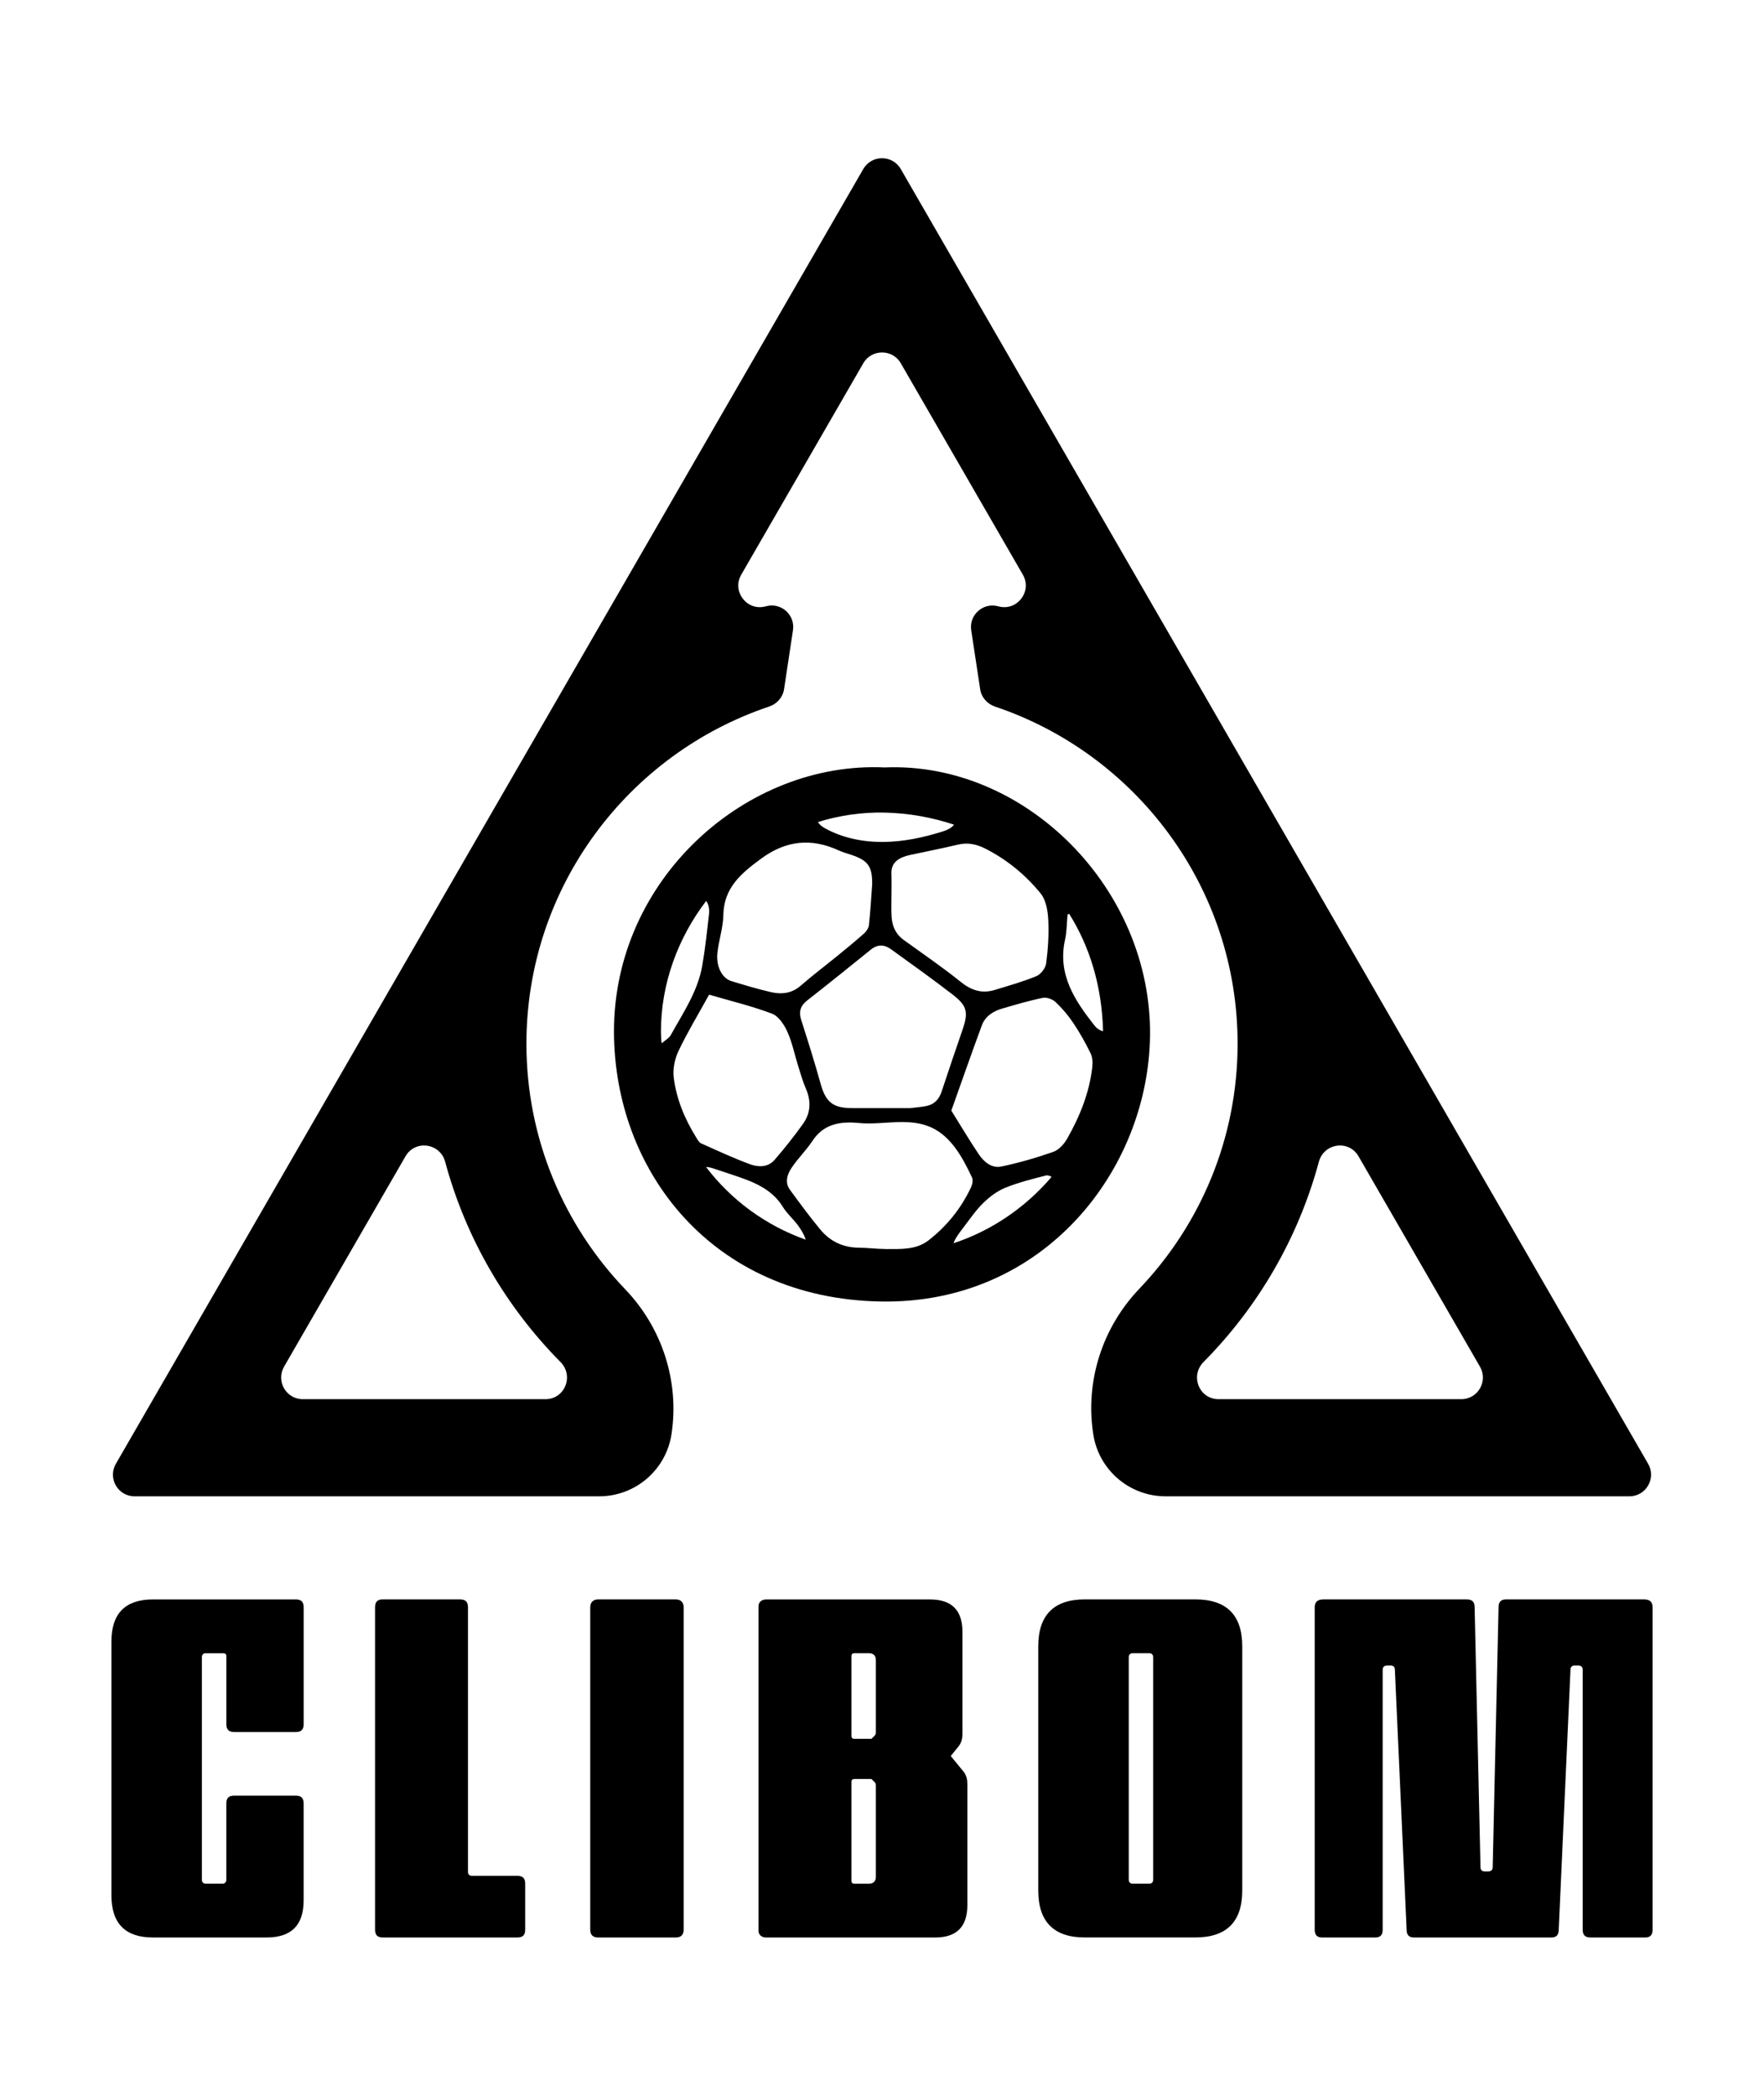 <?xml version="1.0" encoding="UTF-8"?>
<svg id="Calque_1" data-name="Calque 1" xmlns="http://www.w3.org/2000/svg" viewBox="0 0 578 649" height="449" width="378">
  <defs>
    <style>
      .cls-1 {
        stroke-width: 0px;
      }
    </style>
  </defs>
  <path class="cls-1" d="M220.03,451.04c2.62-17.32-3.07-34.8-15.18-47.45-20.03-20.92-32.36-49.25-32.36-80.44,0-51.33,33.37-94.98,79.55-110.47,2.56-.86,4.46-3.01,4.87-5.68.97-6.44,1.95-12.88,2.92-19.32.76-5.01-3.87-9.16-8.76-7.86l-.24.06c-6.09,1.62-11.11-4.93-7.95-10.39l39.99-69.26c2.73-4.73,9.56-4.73,12.29,0l39.99,69.26c3.15,5.46-1.86,12.01-7.95,10.39l-.2-.05c-4.9-1.3-9.53,2.85-8.77,7.86.98,6.44,1.96,12.88,2.94,19.33.4,2.67,2.31,4.82,4.86,5.68,46.15,15.51,79.49,59.14,79.49,110.45,0,31.11-12.27,59.38-32.21,80.28-12.08,12.66-17.74,30.13-15.12,47.43l.03.2c1.78,11.71,11.85,20.36,23.69,20.36h151.99c5.46,0,8.87-5.91,6.14-10.64L295.15,36.6c-2.73-4.73-9.56-4.73-12.29,0L37.96,460.78c-2.73,4.73.68,10.64,6.14,10.64h152.24c11.85,0,21.92-8.66,23.69-20.38h0ZM478.79,439.6h-79.5c-6.37,0-9.42-7.65-4.94-12.17,17.79-17.97,31.01-40.45,37.79-65.59,1.66-6.15,9.82-7.32,13-1.81l39.8,68.93c2.73,4.73-.68,10.64-6.14,10.64ZM93.07,428.96l39.8-68.93c3.18-5.51,11.35-4.34,13,1.81,6.78,25.14,20,47.62,37.79,65.59,4.48,4.52,1.42,12.17-4.94,12.17h-79.5c-5.46,0-8.87-5.91-6.14-10.64Z"/>
  <path class="cls-1" d="M289.77,232.63c-45.09-2.06-88.68,36.38-88.59,86.59.09,45.48,32.04,87.32,87.25,88.38,53.65,1.03,87.86-43.17,88.39-87.09.58-48.28-40.97-89.88-87.05-87.87ZM312.46,388.51c.05-.15.07-.29.13-.43.73-1.7,1.95-3.22,3.08-4.71,2.1-2.76,4.08-5.68,6.55-8.09,2.07-2.02,4.57-3.89,7.22-4.96,4.3-1.74,8.86-2.88,13.37-4.02.46-.12,1.15.12,1.76.47-8.62,10.13-19.84,17.7-32.11,21.73ZM231.34,363.53c.75.01,1.69.22,2.92.65,3.56,1.23,7.19,2.3,10.7,3.67,4.64,1.82,8.81,4.28,11.56,8.77,1.36,2.21,3.44,3.97,4.98,6.08,1.03,1.41,1.99,2.99,2.5,4.64-13.16-4.68-24.41-12.98-32.66-23.81ZM216.56,319.45c-.04-15.96,5.57-30.93,14.83-43.08.78,1.06,1.13,2.56.91,4.44-.64,5.63-1.24,11.27-2.21,16.84-1.48,8.43-6.3,15.43-10.34,22.73-.51.92-1.63,1.5-2.83,2.56-.07-.08-.13-.17-.19-.25-.05-1.08-.16-2.15-.16-3.25ZM292.07,267.5c-.1-2.69,1.19-4.39,3.55-5.4.81-.34,1.66-.6,2.52-.78,5.27-1.14,10.56-2.16,15.8-3.41,3.22-.76,6.07-.12,8.93,1.33,7.11,3.61,13.18,8.61,18.14,14.72,1.76,2.16,2.32,5.7,2.47,8.67.24,4.72-.08,9.51-.69,14.2-.2,1.54-1.75,3.58-3.18,4.17-4.44,1.83-9.09,3.14-13.7,4.54-4.21,1.28-7.69.12-11.18-2.7-6.01-4.85-12.42-9.19-18.67-13.73-2.62-1.9-3.76-4.58-3.93-7.68-.13-2.42-.03-4.86-.03-7.29,0-2.21.06-4.42-.02-6.63ZM361.44,319.07c-1-.25-1.99-.84-2.82-1.89-6.46-8.19-12.18-16.75-9.64-28.14.59-2.64.56-5.42.82-8.24.19-.1.35-.11.54-.19,6.65,10.58,10.72,23.49,11.1,38.46ZM290.3,390.4c-2.97,0-5.93-.41-8.9-.43-5.15-.04-9.39-2.06-12.6-5.93-3.49-4.22-6.75-8.64-9.98-13.07-1.74-2.39-.86-5.02.51-7.09,2.06-3.13,4.83-5.78,6.89-8.91,3.64-5.51,8.98-6.45,15.15-5.85,2.13.21,4.28.16,6.44.05,5.28-.27,10.6-.94,15.7.76,7.67,2.55,11.73,10.15,14.97,17.01.4.85.14,2.27-.29,3.2-3.25,6.96-8,12.84-14.03,17.49-3.98,3.07-9.06,2.78-13.85,2.79ZM253.71,361.28c-2.1,2.4-5.27,2.34-7.9,1.37-5.47-2.01-10.78-4.48-16.1-6.87-.72-.33-1.2-1.31-1.67-2.06-3.73-6-6.4-12.48-7.28-19.46-.36-2.83.33-6.15,1.57-8.76,2.89-6.08,6.4-11.85,10.02-18.42,7.16,2.09,14.05,3.73,20.62,6.23,2.15.82,3.99,3.62,5.03,5.94,1.6,3.55,2.36,7.48,3.54,11.23.77,2.47,1.47,4.97,2.5,7.33,1.76,4.07,1.64,8-.9,11.56-2.94,4.12-6.1,8.1-9.42,11.92ZM311.71,345.08c3.29-9.24,6.56-18.61,9.99-27.91,1.12-3.04,3.74-4.69,6.75-5.56,4.39-1.27,8.78-2.59,13.25-3.49,1.29-.26,3.21.46,4.21,1.41,2.16,2.04,4.13,4.38,5.79,6.86,2.11,3.15,3.97,6.48,5.64,9.88.63,1.29.73,3.02.57,4.48-.95,8.46-4.09,16.22-8.26,23.54-1,1.75-2.71,3.65-4.52,4.28-5.54,1.95-11.22,3.58-16.96,4.8-3.26.7-5.8-1.52-7.54-4.12-3.04-4.54-5.83-9.24-8.91-14.18ZM312.2,307.09c4.74,3.66,5.13,5.81,3.21,11.41-2.32,6.76-4.64,13.52-6.87,20.31-.87,2.63-2.49,4.31-5.2,4.79-1.89.33-3.81.49-5.1.64-6.77,0-12.89,0-19.02,0-6.34,0-8.68-1.99-10.35-8.03-1.94-7-4.13-13.93-6.34-20.84-.88-2.76-.25-4.68,2.03-6.46,6.99-5.45,13.89-11.03,20.79-16.6,2.2-1.78,4.42-1.69,6.57-.14,6.8,4.92,13.65,9.79,20.29,14.92ZM284.74,284.22c-.11.98-.82,2.09-1.58,2.77-2.89,2.58-5.9,5.03-8.91,7.49-3.95,3.22-8.04,6.29-11.87,9.64-3.03,2.65-6.42,2.92-9.98,2.08-4.31-1.01-8.56-2.29-12.79-3.58-2.98-.91-5-4.7-4.55-9.15.43-4.18,1.88-8.29,1.95-12.45.16-8.98,5.83-13.67,12.31-18.45,8.19-6.04,16.46-6.9,25.53-2.74,1.3.6,2.71.97,4.07,1.43,5.54,1.85,6.92,3.8,6.86,9.7-.33,4.43-.58,8.86-1.06,13.27ZM290,247.43c7.77.18,15.38,1.56,22.6,3.95-.84,1.16-2.37,1.81-3.8,2.26-6.3,1.98-12.84,3.36-19.45,3.41-6.61.04-13.3-1.3-19.08-4.51-.85-.47-1.77-1.13-2.23-2.03,6.97-2.15,14.35-3.26,21.96-3.08Z"/>
  <g>
    <path class="cls-1" d="M67.43,522.83c-.8,0-1.28.48-1.28,1.28v72.93c0,.8.48,1.28,1.28,1.28h5.45c.8,0,1.28-.48,1.28-1.28v-25c0-1.76.8-2.56,2.57-2.56h20.19c1.76,0,2.57.8,2.57,2.56v31.73c0,8.18-4.01,12.18-12.18,12.18h-37.18c-9.14,0-13.62-4.65-13.62-13.79v-83.18c0-9.13,4.49-13.78,13.62-13.78h46.8c1.76,0,2.57.8,2.57,2.57v38.31c0,1.76-.8,2.56-2.57,2.56h-20.19c-1.76,0-2.57-.8-2.57-2.56v-22.28c0-.64-.32-.96-.96-.96h-5.77Z"/>
    <path class="cls-1" d="M125.45,615.95c-1.76,0-2.56-.8-2.56-2.56v-105.62c0-1.76.8-2.57,2.4-2.57h25.48c1.76,0,2.57.8,2.57,2.57v86.71c0,.8.48,1.28,1.28,1.28h14.91c1.76,0,2.56.8,2.56,2.56v15.07c0,1.76-.8,2.56-2.56,2.56h-44.08Z"/>
    <path class="cls-1" d="M224.01,613.39c0,1.76-.96,2.56-2.56,2.56h-25.49c-1.6,0-2.56-.8-2.56-2.56v-105.62c0-1.6.96-2.57,2.56-2.57h25.49c1.6,0,2.56.96,2.56,2.57v105.62Z"/>
    <path class="cls-1" d="M311.52,556.49l4.33,5.29c.8,1.12,1.12,2.4,1.12,3.85v39.75c0,7.05-3.53,10.58-10.58,10.58h-55.3c-1.44,0-2.56-.8-2.56-2.24v-106.27c0-1.44,1.12-2.24,2.56-2.24h53.69c7.05,0,10.58,3.53,10.58,10.58v33.5c0,1.45-.32,2.73-1.12,3.85l-2.72,3.37ZM279.94,522.83c-.64,0-.96.32-.96.96v26.12c0,.64.32.96.96.96h5.61l.96-.96c.32-.32.48-.64.48-1.12v-23.72c0-1.44-.8-2.24-2.24-2.24h-4.81ZM284.75,598.32c1.44,0,2.24-.8,2.24-2.24v-29.97c0-.48-.16-.8-.48-1.12l-.96-.96h-5.61c-.64,0-.96.32-.96.96v32.38c0,.64.32.96.96.96h4.81Z"/>
    <path class="cls-1" d="M340.2,600.56v-79.98c0-10.26,5.13-15.39,15.23-15.39h36.23c10.26,0,15.38,5.13,15.38,15.39v79.98c0,10.25-5.13,15.38-15.38,15.38h-36.23c-10.1,0-15.23-5.13-15.23-15.38ZM371.13,522.83c-.8,0-1.28.48-1.28,1.28v72.93c0,.8.48,1.28,1.28,1.28h5.45c.8,0,1.28-.48,1.28-1.28v-72.93c0-.8-.48-1.28-1.28-1.28h-5.45Z"/>
    <path class="cls-1" d="M538.78,505.2c1.76,0,2.72.8,2.72,2.57v105.62c0,1.76-.8,2.56-2.4,2.56h-17.95c-1.76,0-2.56-.8-2.56-2.56v-85.11c0-.96-.48-1.44-1.6-1.44h-.96c-.96,0-1.44.48-1.44,1.44l-3.85,85.11c0,1.76-.8,2.56-2.4,2.56h-45.04c-1.6,0-2.4-.8-2.4-2.56l-3.85-85.11c0-.96-.48-1.44-1.44-1.44h-.96c-1.12,0-1.6.48-1.6,1.44v85.11c0,1.76-.8,2.56-2.4,2.56h-17.47c-1.6,0-2.4-.8-2.4-2.56v-105.62c0-1.76.96-2.57,2.88-2.57h46.96c1.76,0,2.56.8,2.56,2.57l1.92,85.11c0,.96.48,1.44,1.44,1.44h.96c1.12,0,1.6-.48,1.6-1.44l1.92-85.11c0-1.76.8-2.57,2.41-2.57h45.36Z"/>
  </g>
</svg>